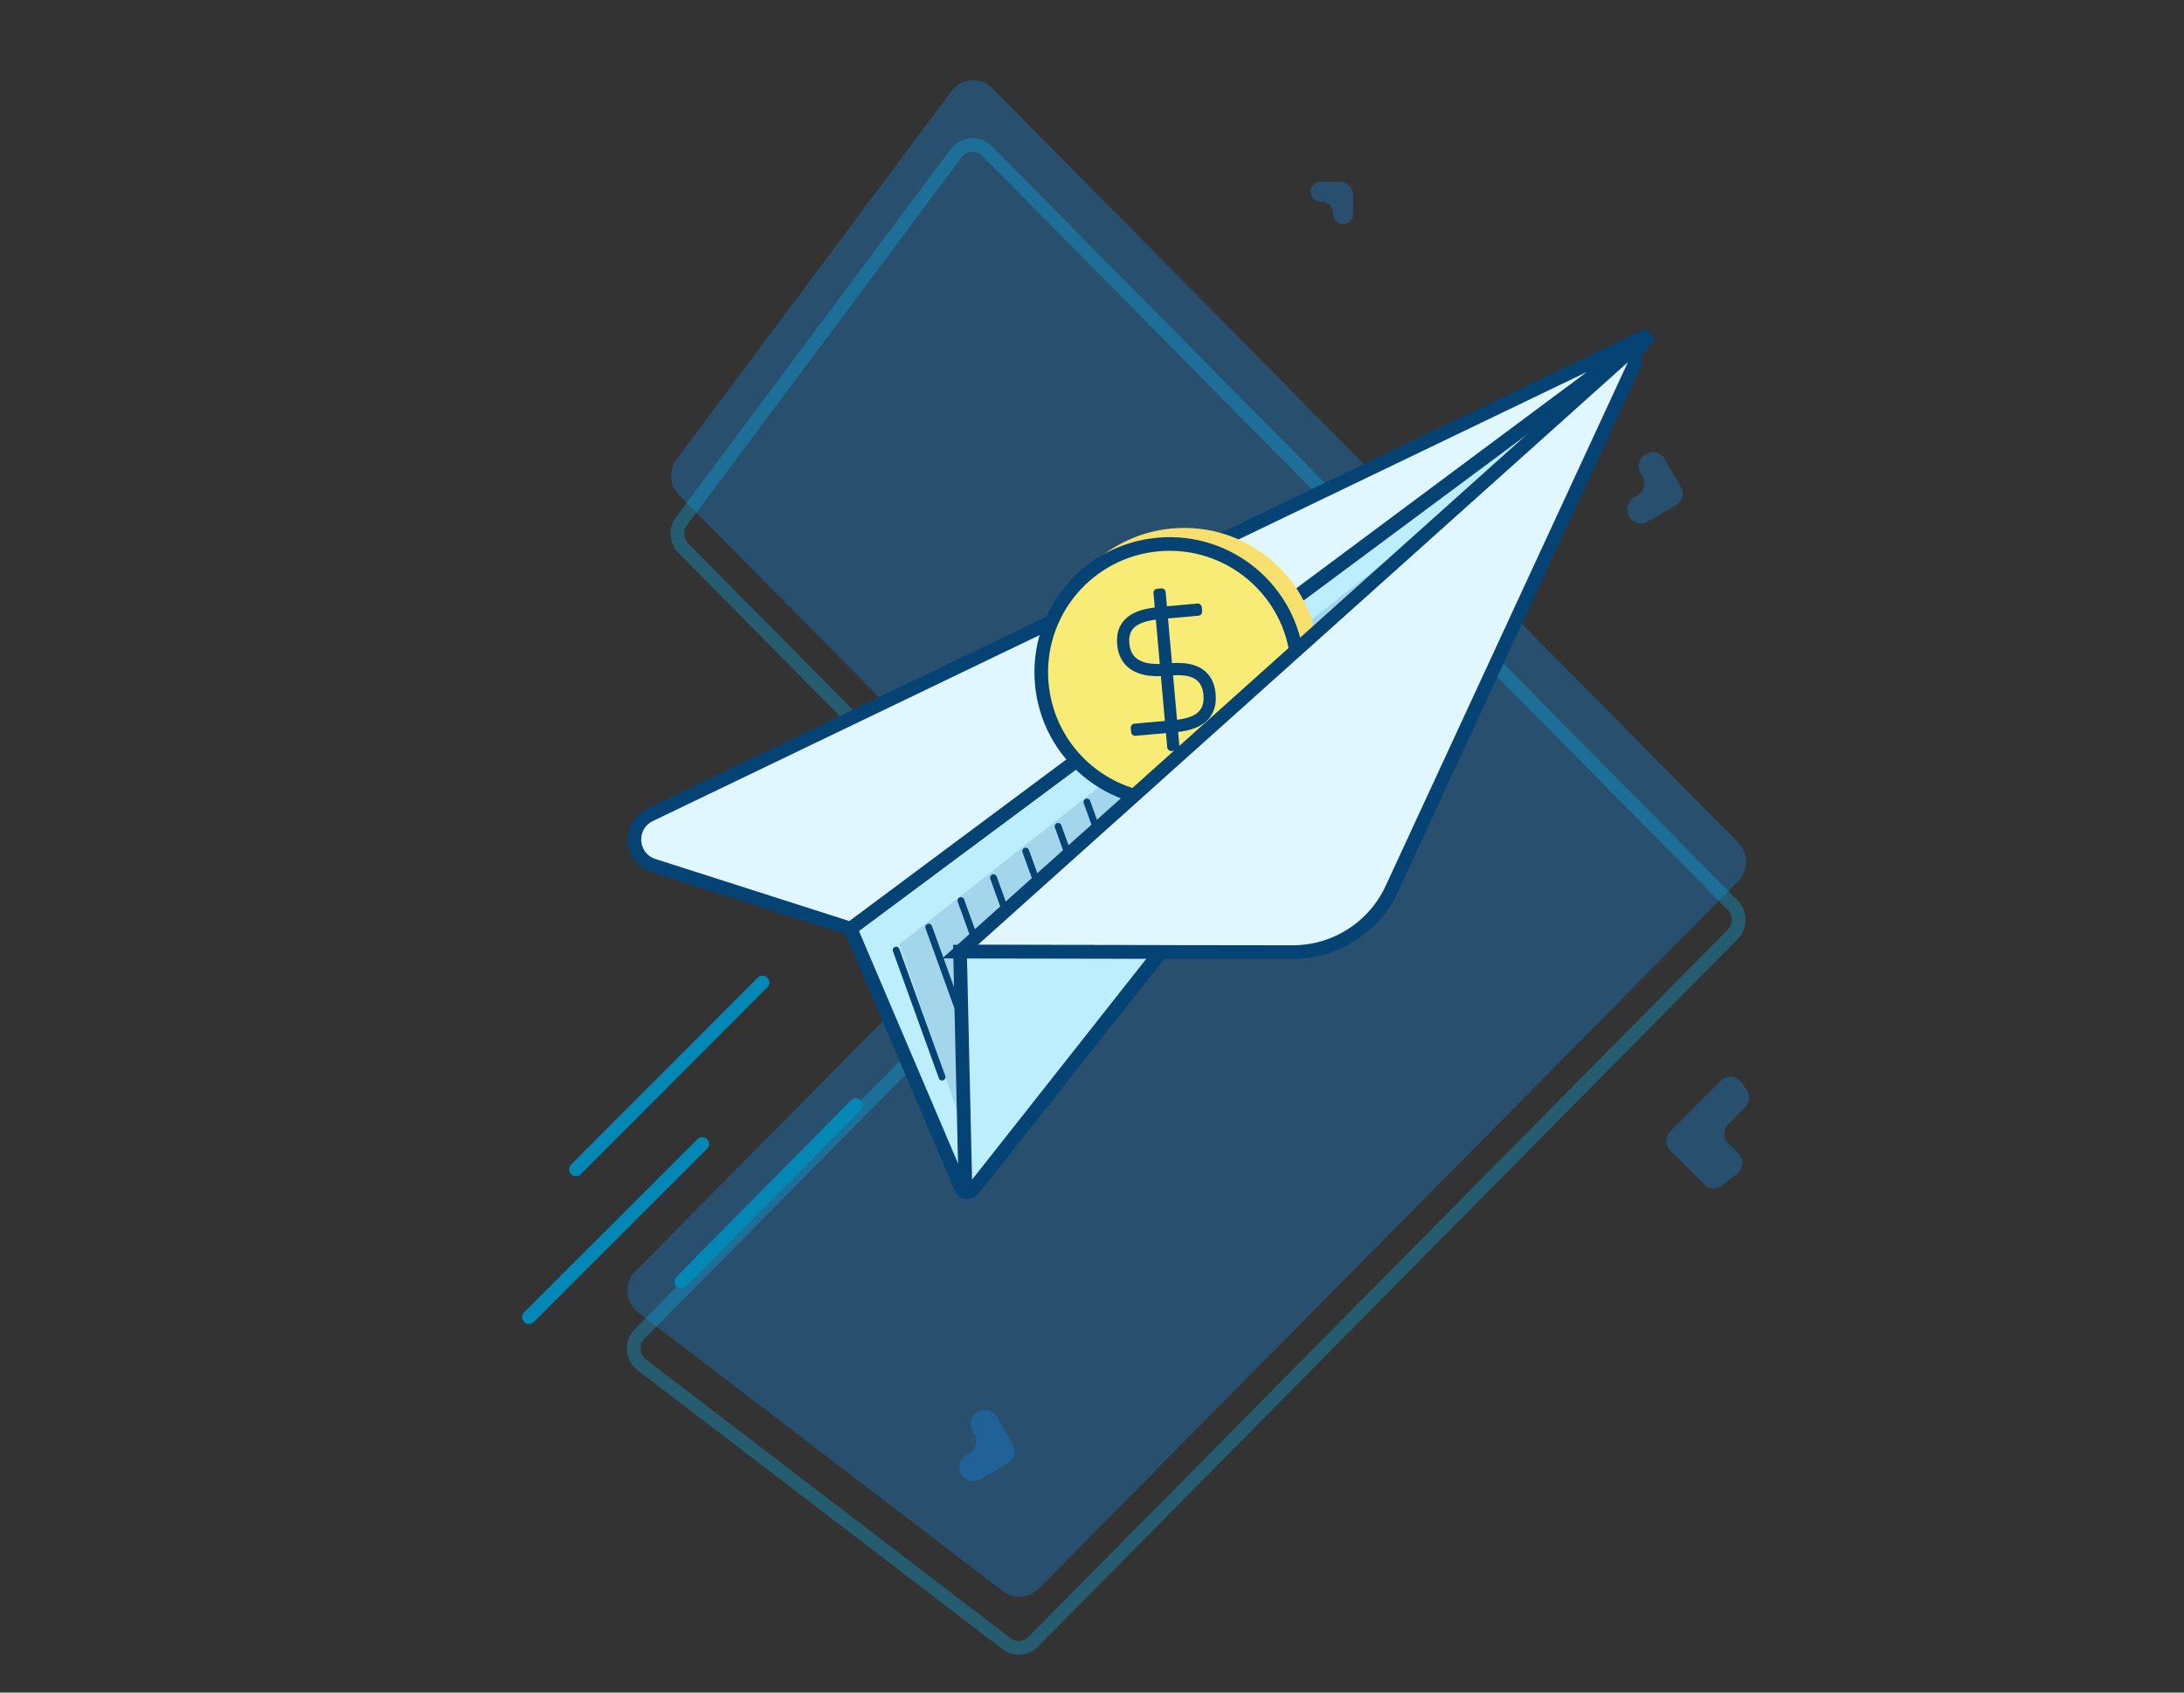 <svg width="320" height="248" viewBox="0 0 320 248" fill="none" xmlns="http://www.w3.org/2000/svg">
<rect x="0" y="0" width="320" height="248" fill="#333333" stroke="none"/>
<path opacity="0.3" d="M254.68 129.137C256.233 127.566 256.233 125.02 254.68 123.449L145.394 12.929C143.686 11.202 140.862 11.4 139.407 13.35L99.142 67.289C97.947 68.89 98.102 71.138 99.504 72.557L149.711 123.329C151.264 124.9 151.264 127.447 149.711 129.018L93.107 186.26C91.4 187.987 91.595 190.841 93.521 192.314L146.963 233.164C148.547 234.375 150.771 234.219 152.174 232.8L254.68 129.137Z" fill="#1090F9"/>
<path opacity="0.3" d="M253.889 132.632C255.054 133.811 255.054 135.721 253.889 136.899L151.383 240.561C150.33 241.626 148.663 241.743 147.475 240.835L94.033 199.984C92.588 198.88 92.442 196.739 93.722 195.444L150.326 138.202C152.268 136.238 152.268 133.055 150.326 131.091L100.12 80.318C99.067 79.254 98.952 77.569 99.848 76.367L140.112 22.428C141.204 20.966 143.322 20.817 144.603 22.113L253.889 132.632Z" stroke="#05BDFB" stroke-width="2"/>
<path opacity="0.3" d="M196.259 26.618C197.363 26.618 198.259 27.514 198.259 28.618L198.259 31.371C198.259 32.262 197.472 32.947 196.59 32.824C195.865 32.723 195.325 32.103 195.325 31.371L195.325 31.182C195.325 30.282 194.595 29.551 193.694 29.551L193.505 29.551C192.615 29.551 191.93 28.764 192.053 27.882C192.154 27.158 192.774 26.618 193.505 26.618L196.259 26.618Z" fill="#1090F9"/>
<path opacity="0.3" d="M246.27 71.322C246.823 72.279 246.495 73.502 245.538 74.054L241.455 76.412C240.403 77.019 239.057 76.557 238.601 75.431L238.561 75.332C238.186 74.407 238.55 73.347 239.414 72.848L239.929 72.551C240.885 71.999 241.213 70.775 240.661 69.819L240.356 69.291C239.749 68.24 240.212 66.894 241.337 66.438L241.437 66.398C242.361 66.023 243.421 66.387 243.92 67.251L246.27 71.322Z" fill="#1090F9"/>
<path opacity="0.3" d="M148.407 211.678C148.959 212.634 148.632 213.857 147.675 214.41L143.591 216.767C142.54 217.375 141.194 216.912 140.738 215.787L140.697 215.687C140.323 214.762 140.687 213.703 141.551 213.204L142.066 212.906C143.022 212.354 143.35 211.131 142.798 210.174L142.493 209.647C141.886 208.595 142.348 207.25 143.474 206.793L143.573 206.753C144.498 206.378 145.558 206.742 146.057 207.607L148.407 211.678Z" fill="#1090F9"/>
<path opacity="0.3" d="M244.742 168.593C243.961 167.812 243.961 166.545 244.742 165.764L252.143 158.363C253.024 157.482 254.488 157.612 255.199 158.635L255.93 159.685C256.483 160.48 256.387 161.557 255.702 162.241L253.247 164.697C252.466 165.478 252.466 166.744 253.247 167.525L254.701 168.979C255.542 169.82 255.468 171.205 254.541 171.951L252.371 173.697C251.575 174.337 250.425 174.275 249.703 173.553L244.742 168.593Z" fill="#1090F9"/>
<path d="M124.621 136.067L140.829 174.102C141.127 174.8 142.062 174.926 142.533 174.331L241.728 49.06L124.621 136.067Z" fill="#BDEEFE" stroke="#054375" stroke-width="2"/>
<path opacity="0.14" d="M131.761 138.366L143.713 172.784L234.47 57.445L131.761 138.366Z" fill="#054375"/>
<path d="M241.464 49.084L95.223 119.401C91.964 120.968 92.292 125.712 95.736 126.815L124.622 136.067L241.464 49.084Z" fill="#E1F7FF" stroke="#054375" stroke-width="2"/>
<circle cx="173.494" cy="97.078" r="19.725" transform="rotate(-5.093 173.494 97.078)" fill="#F7E06E"/>
<circle cx="171.364" cy="98.505" r="18.798" transform="rotate(-5.093 171.364 98.505)" fill="#F9EC76" stroke="#054375" stroke-width="2"/>
<path fill-rule="evenodd" clip-rule="evenodd" d="M170.836 107.417L171.021 109.497C171.051 109.825 171.34 110.068 171.669 110.039L172.263 109.986C172.591 109.956 172.834 109.667 172.805 109.338L172.618 107.249C173.549 107.138 174.722 106.922 175.735 106.386C176.445 106.01 177.112 105.462 177.565 104.659C178.02 103.852 178.218 102.862 178.113 101.676C178.007 100.49 177.637 99.55 177.046 98.837C176.458 98.126 175.705 97.705 174.94 97.461C173.847 97.112 172.655 97.107 171.72 97.162L171.136 90.615L175.594 90.218C175.922 90.189 176.165 89.899 176.135 89.57L176.082 88.976C176.053 88.648 175.763 88.405 175.435 88.435L170.977 88.832L170.792 86.751C170.762 86.423 170.473 86.181 170.144 86.21L169.55 86.263C169.222 86.292 168.979 86.582 169.009 86.91L169.195 89.007C168.223 89.13 167.103 89.351 166.139 89.831C165.41 90.194 164.726 90.726 164.258 91.511C163.788 92.302 163.584 93.273 163.688 94.429C163.791 95.587 164.163 96.513 164.748 97.226C165.328 97.935 166.072 98.379 166.831 98.652C167.935 99.049 169.136 99.106 170.092 99.073L170.677 105.634L166.219 106.031C165.891 106.06 165.649 106.35 165.678 106.678L165.731 107.273C165.76 107.601 166.05 107.843 166.378 107.814L170.836 107.417ZM172.459 105.464C173.281 105.363 174.167 105.19 174.898 104.803C175.38 104.548 175.759 104.217 176.006 103.779C176.252 103.343 176.409 102.729 176.33 101.835C176.25 100.941 175.986 100.364 175.667 99.979C175.346 99.591 174.916 99.332 174.396 99.166C173.608 98.915 172.705 98.901 171.879 98.948L172.459 105.464ZM169.933 97.287L169.355 90.792C168.504 90.903 167.646 91.081 166.938 91.433C166.43 91.686 166.045 92.01 165.797 92.427C165.552 92.838 165.395 93.418 165.471 94.27C165.547 95.121 165.807 95.694 166.133 96.092C166.463 96.495 166.907 96.777 167.437 96.967C168.221 97.249 169.125 97.308 169.933 97.287Z" fill="#054375"/>
<path d="M138.031 157.816L131.304 139.206M142.801 154.456L136.074 135.847M147.524 150.567L140.796 131.957M152.293 147.207L145.566 128.598M157.016 143.318L150.288 124.708M161.762 139.694L155.034 121.084M165.979 136.116L159.251 117.507" stroke="#054375" stroke-linecap="round"/>
<path d="M189.389 139.506L140.663 139.439L237.853 52.321C238.662 51.596 239.884 52.499 239.428 53.485L203.933 130.223C201.311 135.89 195.633 139.515 189.389 139.506Z" fill="#E1F7FF" stroke="#054375" stroke-width="2"/>
<path d="M140.662 139.44L141.424 172.872C141.445 173.809 142.628 174.204 143.209 173.469L170.014 139.492L140.662 139.44Z" fill="#BDEEFE" stroke="#054375" stroke-width="2"/>
<path d="M111.73 143.948L84.392 171.336M125.409 161.906L112.626 174.837L99.844 187.769M102.888 167.626L77.501 193" stroke="#0388B5" stroke-width="2" stroke-linecap="round"/>
</svg>
